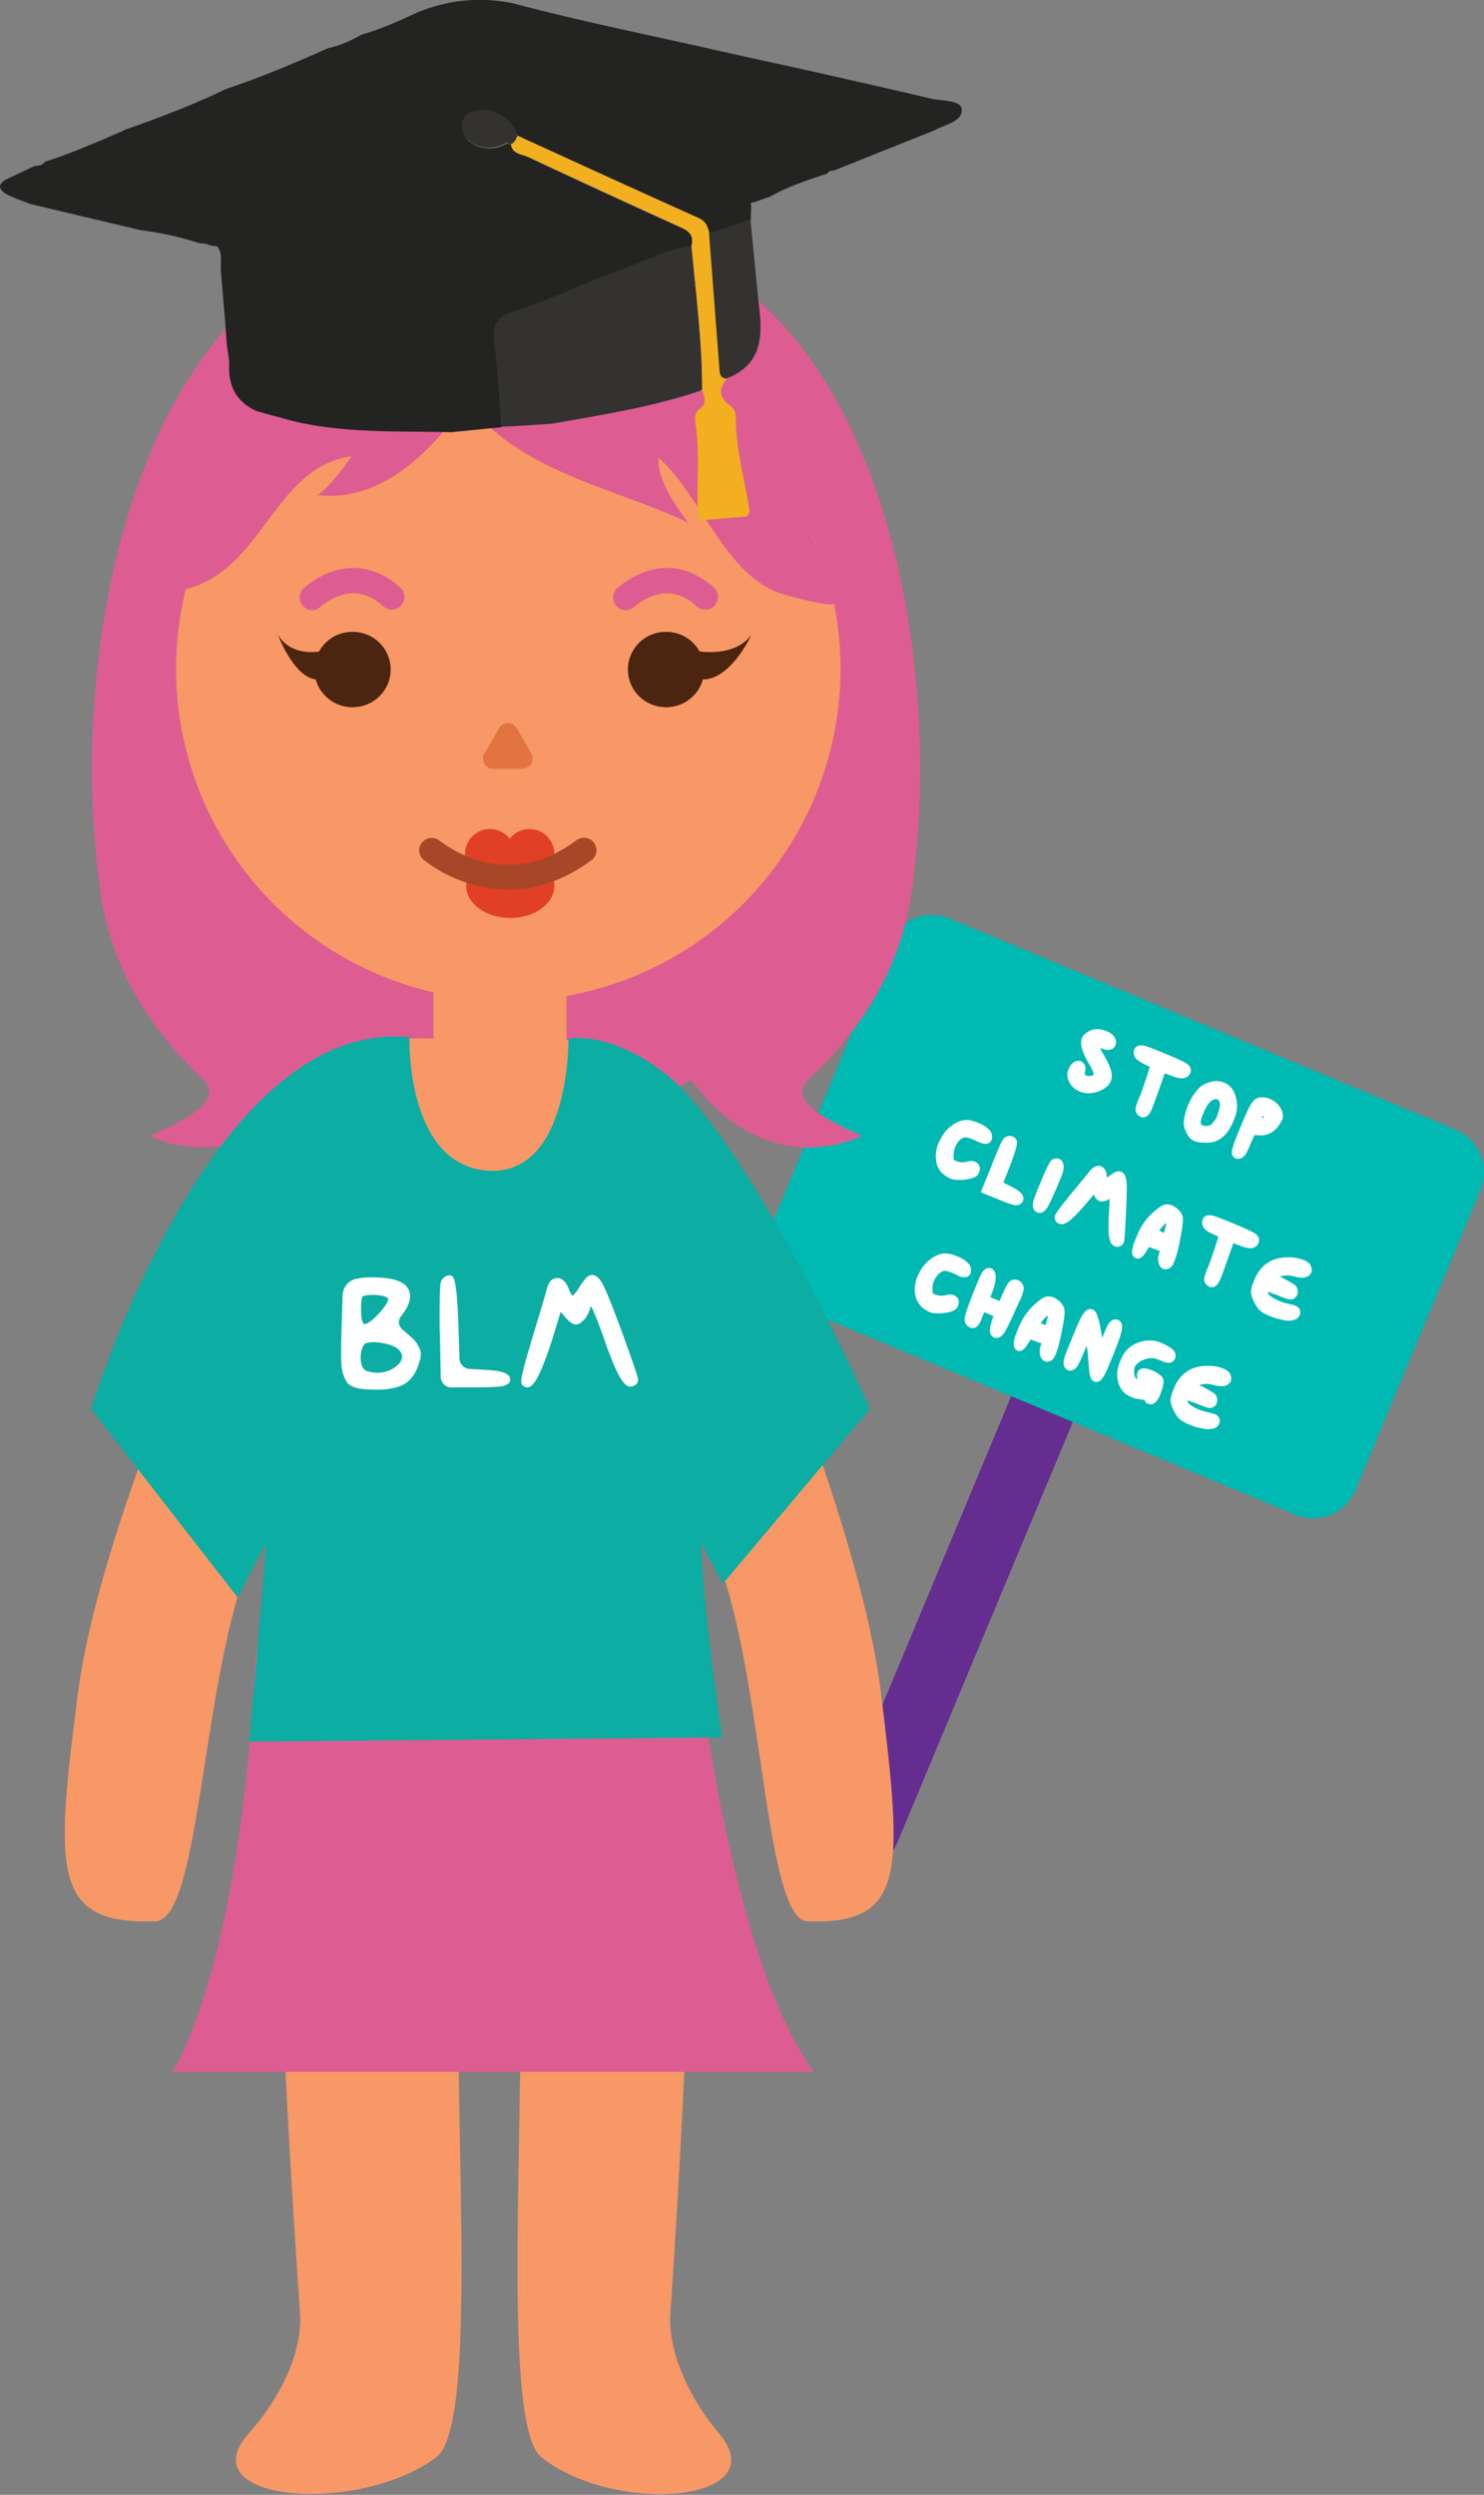 <?xml version="1.0" encoding="utf-8"?>
<!-- Generator: Adobe Illustrator 24.2.3, SVG Export Plug-In . SVG Version: 6.00 Build 0)  -->
<svg version="1.1" id="Layer_1" xmlns="http://www.w3.org/2000/svg" xmlns:xlink="http://www.w3.org/1999/xlink" x="0px" y="0px"
	 viewBox="0 0 387.2 650.6" style="enable-background:new 0 0 387.2 650.6;" xml:space="preserve">
<rect x="0" y="0" width="387.2" height="650.6" fill="#808080" stroke="none"/>
<style type="text/css">
	.st0{fill:#662D91;}
	.st1{fill:#00B9B2;}
	.st2{fill:#FFFFFF;}
	.st3{fill:#E27442;}
	.st4{fill:#F79866;}
	.st5{fill:#4C2511;}
	.st6{fill:#E14026;}
	.st7{fill:#A74727;}
	.st8{fill:#DD5D92;}
	.st9{fill:#0CADA3;}
	.st10{fill:#232322;}
	.st11{fill:#333231;}
	.st12{fill:#F2AF20;}
</style>
<g>
	<path class="st0" d="M222.7,485.3L222.7,485.3c4.4,1.9,9.5-0.2,11.4-4.7l48.8-116.9c1.9-4.4-0.2-9.5-4.7-11.4h0
		c-4.4-1.9-9.5,0.2-11.4,4.7L218,473.9C216.2,478.3,218.3,483.4,222.7,485.3z"/>
	<path class="st1" d="M337.9,395l-132.1-55.1c-6.1-2.6-9-9.6-6.5-15.7L232,246c2.6-6.1,9.6-9,15.7-6.5l132.1,55.1
		c6.1,2.6,9,9.6,6.5,15.7l-32.6,78.2C351.1,394.7,344.1,397.6,337.9,395z"/>
	<g>
		<path class="st2" d="M281.6,284.6c0.8,0.4,1.7,0.5,2.6,0.5c0.8,0,1.7-0.2,2.5-0.5c1.6-0.7,2.7-1.5,3.1-2.6c0.4-0.9,0.4-1.9,0-3.1
			c-0.3-1-0.9-2.2-1.8-3.8c-0.5-0.8-0.8-1.4-0.9-1.8c0.8,0.3,1.4,0.5,1.9,0.5c0.9,0,1.7-0.4,2-1.1c0.2-0.5,0.4-1.5-0.4-2.5
			c-0.5-0.6-1.1-1-1.9-1.3c-1.5-0.6-2.8-0.7-4.1-0.2c-1.2,0.5-1.9,1.2-2.3,2c-0.6,1.5,0,3.7,2,7c1.2,1.9,1,2.6,1.1,2.6
			c0,0-0.2,0.2-1.1,0.3c-0.5,0-0.8,0-0.9-0.1c-0.2-0.1-0.2-0.2-0.3-0.3c-0.1-0.2-0.1-0.4,0-0.7c0.5-1.9-0.7-2.5-1-2.7
			c-0.4-0.2-1.1-0.3-1.9,0.2c-0.5,0.3-0.8,0.7-1.1,1.2c-0.1,0.2-0.2,0.4-0.3,0.6c-0.5,1.2-0.4,2.3,0.2,3.4
			C279.5,283.3,280.4,284.1,281.6,284.6z"/>
		<path class="st2" d="M298.7,277.6l1.3,0.6l-0.8,2.6c-1,3-1.7,5-2.2,6c-0.4,1-0.6,1.7-0.7,2.3c-0.1,0.9,0.4,1.7,1.2,2.1
			c0.2,0.1,0.5,0.2,0.7,0.2c0.5,0,1-0.2,1.4-0.6c0.3-0.3,0.6-0.8,1-1.7c0.3-0.7,0.8-2.2,1.6-4.4l1.7-4.8l1.6,0.6
			c1.3,0.5,2.1,0.7,2.7,0.7c1.3,0.1,1.9-0.6,2.2-1l0.2-0.4c0.2-0.6,0.4-1.7-1.4-2.7c-0.7-0.4-2.4-1.2-5.1-2.3
			c-2.7-1.1-4.4-1.8-5.2-2c-2-0.6-2.7,0.3-2.9,0.8c-0.1,0.1-0.1,0.2-0.1,0.4l0,0c-0.2,0.8,0,1.6,0.7,2.3
			C297,276.6,297.7,277.1,298.7,277.6z"/>
		<path class="st2" d="M309.7,289c-0.5,1.3-0.7,2.4-0.8,3.2c-0.1,0.9,0,1.8,0.4,2.6c0.5,1.4,1.3,2.4,2.4,2.8v0
			c0.7,0.3,1.7,0.4,3.1,0.4c0.1,0,0.1,0,0.2,0c3,0,5.3-1.9,6.9-5.8c0.9-2.1,1.1-4.1,0.6-5.9c-0.5-2-1.5-3.4-3.2-4
			c-1.1-0.5-2.3-0.5-3.6-0.1c-1.3,0.3-2.4,1-3.2,1.9c-0.8,0.9-1.6,2-2.2,3.5C310.1,287.8,309.9,288.3,309.7,289z M316.2,293.1
			c-0.1,0.2-0.4,0.3-0.7,0.4c-0.6,0.2-1.1,0.2-1.6,0c-0.5-0.2-0.6-0.4-0.6-0.6c0,0-0.2-0.6,0.7-2.6c0.9-2.2,1.7-3,2.2-3.3
			c0.8-0.5,1.2-0.4,1.4-0.3c0.2,0.1,0.5,0.3,0.7,0.9c0,0.1,0.2,0.8-0.7,3.3l-0.3,0.8C316.6,292.6,316.3,293,316.2,293.1z"/>
		<path class="st2" d="M322.4,302.1c0.2,0.1,0.5,0.1,0.7,0.1c0.6,0,1.2-0.3,1.8-1c0.2-0.3,0.6-0.9,1.4-2.9c0.6-1.4,0.9-2.1,1.1-2.3
			c0.1,0,0.2,0,0.4,0c1.3,0.2,2.4,0.1,3.4-0.4l0,0c1-0.4,1.9-1.2,2.6-2.3c0.3-0.5,0.6-0.9,0.7-1.2c0.3-0.6,0.4-1.7-0.3-3
			c-0.6-1.1-1.5-1.9-2.8-2.5c-0.9-0.4-1.8-0.5-2.7-0.4c-0.9,0.1-1.7,0.7-2.4,1.9c-0.5,0.8-1.3,2.6-2.5,5.5c-1.2,2.8-1.9,4.6-2.1,5.5
			C321,301.2,321.8,301.9,322.4,302.1z M329.8,291.2c0,0.1-0.2,0.3-0.5,0.4c0,0-0.1,0-0.1,0c0-0.1,0-0.1,0.1-0.2
			c0.1-0.2,0.1-0.3,0.2-0.4c0.1,0,0.1,0,0.2,0.1C329.6,291.2,329.7,291.2,329.8,291.2z"/>
		<path class="st2" d="M247.9,307.3L247.9,307.3c0.6,0.3,1.4,0.4,2.4,0.4c0.5,0,1,0,1.6-0.1c1.4-0.2,3-0.5,3.5-1.7
			c0.7-1.6-0.1-2.5-0.9-2.9c-0.6-0.3-1.4-0.3-2.4,0c-1,0.2-1.8,0.1-2.6-0.2c-0.4-0.2-0.6-0.3-0.6-0.3h0c0,0-0.1-0.3-0.1-1.2
			c0-0.7,0.1-1.4,0.4-2.1c0.5-1.3,1.2-2.1,2.2-2.5c0.2-0.1,0.8-0.2,2.1,0.3l0.5,0.2c0.8,0.4,1.3,0.6,1.5,0.7c2.2,0.9,3,0,3.2-0.6
			c0.2-0.4,0.2-0.8,0.1-1.4c-0.1-0.7-0.6-1.3-1.4-1.9c-0.6-0.5-1.4-0.9-2.2-1.2c-1.4-0.6-2.6-0.8-3.7-0.7c-1.3,0.2-2.6,0.9-3.9,2
			c-1.2,1.1-2,2.4-2.7,3.9c-0.6,1.4-0.8,2.8-0.7,4.2C244.3,304.5,245.6,306.3,247.9,307.3z"/>
		<path class="st2" d="M255.9,310.9l5.1,2.1c2.2,0.9,3,1.1,3.4,1.2c0.3,0.1,0.5,0.1,0.7,0.1c1.2,0,1.7-0.8,1.8-1.1
			c0.8-1.9-2-3.2-3.3-3.9l-1.8-0.9l1.7-4.3c2.2-5.7,2.1-6.6,1.4-7.3c-0.2-0.2-0.4-0.3-0.6-0.4c-0.8-0.3-1.7-0.2-2.4,0.5
			c-0.2,0.2-0.5,0.5-2,4.1c-0.5,1.2-0.9,2.1-1.1,2.8L255.9,310.9z"/>
		<path class="st2" d="M270.6,316.2c0.2,0.1,0.4,0.1,0.7,0.1c0.5,0,1.2-0.3,1.9-1.3c0.4-0.6,1-1.8,1.8-3.7c0.3-0.6,0.7-1.5,1.2-2.7
			c0.6-1.5,1-2.4,1.1-2.9c0.2-0.6,0.3-1.2,0.2-1.8c-0.1-1.1-0.8-1.6-1.2-1.7c-0.3-0.1-0.8-0.2-1.3,0c-0.7,0.2-1.1,0.3-3.6,6.4
			c-1,2.3-1.6,3.9-1.8,4.7C269.2,315.3,270.1,316,270.6,316.2z"/>
		<path class="st2" d="M289,307c-0.1,0.1-0.1,0.1-0.2,0.1c0,0,0,0,0-0.1c0-1.8-0.8-2.5-1.4-2.8c-0.6-0.3-1.8-0.4-3.2,1.3
			c-0.1,0.2-0.8,1.1-4.8,5.9c-3.2,3.9-3.9,5-4.1,5.5c-0.2,0.5-0.1,1,0,1.2c0.2,0.6,0.7,0.9,1,1c1.3,0.5,2.7-0.1,7-5.1l2.1-2.5
			c0.3,0.8,0.7,1.4,1.4,1.7c0.5,0.2,1,0.2,1.5,0c0.4-0.1,0.8-0.3,1.2-0.6c0,0.7,0,1.5-0.1,2.7c-0.5,7.5,0.1,9.1,1.4,9.7l0.4,0.1l0,0
			l0.3,0.1l0.3-0.1c0.7-0.1,1.2-0.5,1.4-1.1c0.1-0.3,0.3-0.7,0.6-7.8c0.2-3.6,0.2-6,0.2-7.3c-0.1-1.4-0.3-2.8-1.4-3.3l0,0
			c-0.4-0.2-1-0.3-1.9,0.2C290.1,306.2,289.6,306.5,289,307z"/>
		<path class="st2" d="M296.3,328.1c1.4,0.6,2.4-1.1,3-2.1l0.5-0.8l1.6,0.6c0.5,0.2,0.9,0.3,1.2,0.4c0,0,0,0.1,0,0.1
			c-0.3,0.8-0.5,1.6-0.4,2.5c0.1,1.1,0.6,1.8,1.3,2.1c0.2,0.1,0.4,0.1,0.7,0.1c0.5,0,1-0.2,1.5-0.7c0.2-0.3,0.4-0.6,0.6-1.1
			c0.6-1.4,1.2-3.5,1.7-6.4c0.8-4.2,0.7-5.2,0.5-5.8c-0.2-0.5-0.5-1-1-1.5c-0.5-0.5-1-0.8-1.5-1.1c-1-0.4-1.9-0.4-2.6-0.1
			c-0.4,0.2-1.1,0.6-2.7,2c-1,0.9-1.8,1.9-2.4,2.8c-0.6,0.9-1.2,2-1.8,3.5c-0.3,0.8-0.6,1.5-0.8,2.1c-0.2,0.7-0.3,1.2-0.3,1.6
			C295.2,327.4,295.9,327.9,296.3,328.1z M302.7,320.6c0.5-0.7,1.1-1.3,1.5-1.6c0,0,0.1,0,0.1,0c0,0.3-0.2,0.9-0.4,1.8l-0.2,0.7
			l-1.3-0.6L302.7,320.6z"/>
		<path class="st2" d="M328.2,324.5l0.2-0.4c0.2-0.6,0.4-1.7-1.4-2.7c-0.7-0.4-2.4-1.2-5.1-2.3c-2.7-1.1-4.4-1.8-5.2-2
			c-2-0.6-2.7,0.3-2.9,0.9c0,0.1-0.1,0.2-0.1,0.3l0,0c-0.2,0.8,0.1,1.6,0.7,2.3c0.4,0.4,1.1,0.8,2.2,1.3l1.3,0.6l-0.8,2.6
			c-1,3-1.7,5-2.2,6c-0.4,1-0.6,1.7-0.7,2.3c-0.1,0.9,0.4,1.7,1.2,2.1c0.2,0.1,0.5,0.2,0.7,0.2c0.5,0,1-0.2,1.4-0.6
			c0.3-0.3,0.6-0.8,1-1.7c0.3-0.7,0.8-2.2,1.6-4.4l1.7-4.8l1.6,0.6c1.3,0.5,2.1,0.7,2.7,0.7C327.3,325.6,327.9,324.9,328.2,324.5z"
			/>
		<path class="st2" d="M341.7,329.6c-0.3-0.4-0.8-0.7-1.5-1c-1.3-0.5-2.9-0.8-4.6-0.7c-3.9,0.1-6.8,2.1-8.3,5.8
			c-0.6,1.4-0.8,2.3-0.9,3c0,0.8,0.2,1.6,0.8,2.8c0.5,1,1,1.8,1.6,2.3c0.6,0.5,1.4,1,2.5,1.4c1.6,0.7,3.1,1,4.4,1.2
			c0.2,0,0.4,0,0.6,0c1.5,0,2.4-0.5,2.8-1.4c0.4-1,0-2.1-1.1-2.5c-0.2-0.1-0.6-0.2-1.8-0.5c-1-0.2-2-0.5-2.8-0.9
			c-1.1-0.5-1.9-1-2.3-1.5c-0.2-0.2-0.3-0.4-0.2-0.7c0.4,0.1,1,0.4,2.2,0.8c1.9,0.8,2.6,1,3,1.1c1.3,0.3,2-0.4,2.3-1
			c0.1-0.2,0.1-0.4,0.2-0.6c0.1-0.9-0.2-1.7-0.9-2.2c-0.3-0.2-0.9-0.6-2.6-1.5c-0.5-0.3-0.9-0.5-1.2-0.6c0.2-0.1,0.5-0.1,0.8-0.2
			c1.1-0.2,2.1-0.1,3.1,0.2c2.1,0.6,3.5,0.3,4.2-0.8l0.2-0.3C342.3,331,342.2,330.2,341.7,329.6z"/>
		<path class="st2" d="M246,331.5c0.2-0.1,0.8-0.2,2.1,0.3l0.5,0.2c0.8,0.4,1.3,0.6,1.4,0.7c2.2,0.9,3,0,3.2-0.6
			c0.2-0.4,0.2-0.8,0.1-1.4c-0.1-0.7-0.6-1.3-1.4-1.9l0,0c-0.6-0.5-1.4-0.9-2.2-1.2c-1.4-0.6-2.6-0.8-3.7-0.7
			c-1.3,0.2-2.6,0.9-3.9,2c-1.2,1.1-2,2.4-2.7,3.9c-0.6,1.4-0.8,2.8-0.7,4.1c0.2,2.4,1.5,4.2,3.7,5.2c0.6,0.3,1.4,0.4,2.4,0.4
			c0.5,0,1,0,1.6-0.1c1.4-0.2,3-0.5,3.5-1.7c0.7-1.6-0.1-2.5-0.9-2.9c-0.6-0.3-1.4-0.3-2.4,0c-1,0.2-1.8,0.1-2.6-0.2
			c-0.5-0.2-0.6-0.3-0.6-0.3c0-0.1-0.1-0.3-0.1-1.2c0-0.7,0.1-1.4,0.4-2.1C244.3,332.7,245.1,331.9,246,331.5z"/>
		<path class="st2" d="M266.2,339c0.8-1.9,0.9-2.6,0.9-3c0-0.9-0.5-1.7-1.4-2.1h0c-1-0.4-1.9-0.2-2.6,0.6c-0.2,0.3-0.6,0.9-1.5,2.9
			l-0.8,1.9l-2.4-1l0.7-1.9c0.4-1.1,0.6-2.1,0.7-3c0.1-1.3-0.3-2.2-1.1-2.6c-0.5-0.2-1.4-0.3-2.2,0.7c-0.3,0.3-0.6,0.8-1.9,4
			c-0.5,1.2-0.8,2-1.1,2.7c-1.3,3.5-1.6,4.5-1.7,5c-0.4,1.7,0.4,2.5,0.8,2.7c0.1,0.1,0.3,0.2,0.5,0.3c0.6,0.3,1.6,0.2,2.2-0.7
			c0.2-0.2,0.5-0.7,1-2.1l0.5-1.2l2.4,1l-0.4,1.2c-0.3,1-1.3,3.6,0.6,4.4c0.2,0.1,0.4,0.1,0.7,0.1c0.6,0,1.4-0.4,2.1-1.6
			c0.5-0.8,1.3-2.4,2.5-5.1C265.5,340.4,266,339.3,266.2,339z"/>
		<path class="st2" d="M277.6,341c-0.2-0.5-0.5-1-1-1.5v0c-0.5-0.5-1-0.8-1.5-1.1c-1-0.4-1.9-0.4-2.6-0.1c-0.4,0.2-1.1,0.5-2.7,2
			c-1,0.9-1.8,1.9-2.4,2.8c-0.6,0.9-1.2,2-1.8,3.5c-0.3,0.8-0.6,1.5-0.8,2.1c-0.2,0.7-0.3,1.2-0.3,1.6c-0.1,1.3,0.6,1.7,0.9,1.9
			c1.4,0.6,2.4-1.1,3-2.1l0.5-0.8l1.6,0.6c0.5,0.2,0.9,0.3,1.2,0.4c0,0,0,0.1,0,0.1c-0.3,0.8-0.5,1.6-0.4,2.5
			c0.1,1.1,0.6,1.8,1.3,2.1c0.2,0.1,0.4,0.1,0.7,0.1c0.5,0,1-0.2,1.5-0.7c0.2-0.3,0.4-0.6,0.6-1.1c0.6-1.4,1.2-3.5,1.7-6.4
			C278,342.5,277.8,341.6,277.6,341z M271.8,344.7c0.5-0.7,1.1-1.3,1.5-1.6c0,0,0.1,0,0.1,0c0,0.3-0.2,0.9-0.4,1.8l-0.2,0.7
			l-1.3-0.6L271.8,344.7z"/>
		<path class="st2" d="M291.7,344.2c-0.3-0.1-1.5-0.5-2.5,1.1c-0.4,0.6-0.8,1.6-1.5,3.3l-0.1,0.3c-0.2-0.8-0.3-1.7-0.5-2.8
			c-0.7-3.5-1.2-4.2-2-4.6c-1.1-0.4-2,0.2-2.9,1.8c-0.5,1-1.3,2.7-2.3,5.2c-1.2,2.9-2,4.8-2.2,5.7c-0.6,2.1,0.3,2.8,0.9,3.1
			c0.4,0.2,1.6,0.4,2.6-1.2c0.4-0.6,1-1.9,1.8-3.9l0.5-1.2c0.3,1.2,0.4,2.6,0.5,4.2c0.1,1.4,0.2,2.4,0.3,3.1c0.1,0.5,0.3,1.6,1.2,2
			c0.2,0.1,0.4,0.1,0.6,0.1c1.3,0,2.2-1.8,3.3-4.5c0.2-0.5,0.7-1.7,1.4-3.4c1-2.6,1.6-4.3,1.8-5.2
			C293,345.6,292.7,344.6,291.7,344.2z"/>
		<path class="st2" d="M298.7,354.5c1.3-0.5,2.6-0.4,3.9,0.2c0.2,0.1,0.3,0.1,0.4,0.2l0.5,0.2c0.6,0.2,1.1,0.3,1.6,0.3
			c0.7-0.1,1.3-0.5,1.5-1.2c0.8-1.9-1.7-3.1-2.7-3.6c-0.2-0.1-0.5-0.2-0.9-0.4c-1.4-0.6-3-0.8-4.5-0.5c-1.6,0.3-2.8,0.9-3.8,1.7
			c-1,0.8-1.8,2-2.4,3.5c-0.9,2.1-1,4-0.5,5.7c0.5,1.8,1.7,3.1,3.5,3.8c0.6,0.3,1.3,0.4,2.1,0.5c0.8,0.1,1.2,0.2,1.3,0.3
			c0.2,0.5,0.5,0.8,0.9,0.9c0.2,0.1,0.5,0.1,0.7,0.1c1.4,0,2.2-1.9,2.5-2.7c0.1-0.2,0.2-0.6,0.4-1.2c0.4-1.3,0.5-2,0.3-2.7
			c-0.2-0.6-0.8-1.1-1.8-1.7c-0.3-0.2-0.7-0.4-1.3-0.6c-2.4-1-3.3-0.2-3.6,0.6c-0.2,0.5-0.2,1,0,1.6c0,0.1,0,0.1,0.1,0.2
			c-0.5-0.3-0.7-0.4-0.7-0.5c0,0-0.2-0.3-0.3-1.2c0-0.6,0-1.2,0.3-1.7C296.6,355.6,297.5,354.9,298.7,354.5z"/>
		<path class="st2" d="M319.2,356.9c-1.3-0.5-2.8-0.8-4.6-0.7c-3.9,0.1-6.8,2.1-8.3,5.8c-0.6,1.4-0.8,2.3-0.9,3
			c0,0.8,0.2,1.6,0.8,2.8c0.5,1,1,1.8,1.6,2.3c0.6,0.5,1.4,1,2.5,1.4c1.6,0.7,3.1,1,4.4,1.2c0.2,0,0.4,0,0.6,0
			c1.5,0,2.4-0.5,2.8-1.4c0.2-0.5,0.2-1.1,0-1.5c-0.1-0.3-0.4-0.7-1.1-1c-0.2-0.1-0.6-0.2-1.8-0.5c-1-0.2-2-0.5-2.8-0.9
			c-1.1-0.5-1.9-1-2.3-1.5c-0.2-0.2-0.3-0.4-0.2-0.7c0.4,0.1,1,0.4,2.2,0.8c1.9,0.8,2.6,1,3,1.1c1.3,0.3,2-0.4,2.3-1
			c0.1-0.2,0.1-0.4,0.2-0.6c0.1-0.9-0.2-1.7-0.9-2.2c-0.3-0.2-0.9-0.6-2.6-1.5c-0.5-0.3-0.9-0.5-1.2-0.6c0.2-0.1,0.5-0.1,0.8-0.2
			c1.1-0.2,2.1-0.1,3.1,0.2c0.8,0.2,3.1,0.9,4.2-0.8l0.2-0.3C321.2,359.4,321.6,357.9,319.2,356.9z"/>
	</g>
</g>
<g id="Group_39" transform="translate(-664.139 -52.171)">
	<path id="Path_62" class="st3" d="M789.3,254.5h14.3c1.8,0,3.2-1.5,3.2-3.2s-1.5-3.2-3.2-3.2h-14.3c-1.8,0-3.2,1.5-3.2,3.2
		S787.5,254.5,789.3,254.5L789.3,254.5z"/>
</g>
<g id="Group_61" transform="translate(-878.757 -60.012)">
	<circle id="Ellipse_43" class="st4" cx="1011.3" cy="234.4" r="86.6"/>
	<circle id="Ellipse_44" class="st5" cx="967.6" cy="234.6" r="9.8"/>
	<circle id="Ellipse_45" class="st5" cx="1049.4" cy="234.6" r="9.8"/>
	<g id="Group_58">
		<path id="Path_82" class="st6" d="M980.1,218.2c-1.3,1.1-3.1,1-4.4-0.1c-2.1-2.1-4.8-3.3-7.7-3.4c-3.6,0-6.9,2.1-8.8,3.7
			c-1.2,1-2.9,1-4.1-0.1l0,0c-1.4-1.2-1.5-3.2-0.4-4.6c0.1-0.1,0.3-0.3,0.4-0.4c2.8-2.3,7.3-5.2,12.9-5.2c4.4,0,8.5,1.8,12.3,5.2
			c1.3,1.2,1.3,3.3,0.1,4.6C980.3,218.1,980.2,218.2,980.1,218.2L980.1,218.2z"/>
	</g>
	<g id="Group_59">
		<path id="Path_83" class="st6" d="M1061.9,218.2c-1.3,1.1-3.1,1-4.4-0.1c-2.1-2.1-4.8-3.3-7.7-3.4c-3.6,0-6.9,2.1-8.8,3.7
			c-1.2,1-2.9,1-4.1-0.1l0,0c-1.4-1.2-1.5-3.2-0.4-4.6c0.1-0.1,0.3-0.3,0.4-0.4c2.8-2.3,7.3-5.2,12.9-5.2c4.4,0,8.5,1.8,12.3,5.2
			c1.3,1.2,1.3,3.3,0.1,4.6C1062.1,218.1,1062,218.2,1061.9,218.2L1061.9,218.2z"/>
	</g>
	<g id="Group_60">
		<path id="Path_84" class="st7" d="M1010.9,293.4c-8-0.1-15.7-2.8-22-7.7c-1.4-1.1-1.7-3.1-0.6-4.5c0.1-0.1,0.2-0.2,0.3-0.3l0,0
			c1.1-1.2,3-1.3,4.3-0.3c5.3,4,19.6,12.1,35.8-0.1c1.4-1,3.3-0.8,4.4,0.5l0,0c1.2,1.4,1,3.4-0.3,4.6c-0.1,0-0.1,0.1-0.2,0.1
			C1025,291.3,1017.6,293.4,1010.9,293.4z"/>
	</g>
	<path id="Path_85" class="st3" d="M1006.7,249.9c0.7-1.3,2.4-1.7,3.6-1c0.4,0.2,0.7,0.6,1,1l1.9,3.3l1.9,3.3c0.7,1.3,0.3,2.9-1,3.6
		c-0.4,0.2-0.9,0.4-1.3,0.4h-7.6c-1.5,0-2.7-1.2-2.7-2.7c0-0.5,0.1-0.9,0.4-1.3l1.9-3.3L1006.7,249.9z"/>
	<path id="Path_86" class="st5" d="M961.3,229.4c0,0-9,3-13.3-3.8c0,0,3.7,9.9,9,11.4S961.3,229.4,961.3,229.4z"/>
	<path id="Path_87" class="st5" d="M1055.2,229.4c0,0,11.1,3,16.3-3.8c0,0-4.5,9.9-11,11.4S1055.2,229.4,1055.2,229.4z"/>
</g>
<g id="Group_130" transform="translate(-598.715 -57.399)">
	<path id="Path_180" class="st8" d="M836.4,291.2c11.6-77.3-18.2-189.8-103-169.6v-0.3c-0.9,0.2-1.8,0.3-2.7,0.5
		c-0.9-0.2-1.8-0.3-2.7-0.5v0.3c-84.7-20.1-114.5,92.3-102.9,169.6c2.8,18.4,12.6,34.6,26.2,47.3c4.3,4,2.5,8.2-13.5,15.1
		c0,0,24.1,12.9,44.5-14.5c0,0,14.2,5.6,4.9,11.2c0,0,6.8,6.2,15.4-3.9c0,0,3.1,12.3,10.5,14.5c0,0,3.4-2,17.5-11.4
		c14.2,9.3,17.5,11.4,17.5,11.4c7.4-2.2,10.5-14.5,10.5-14.5c8.7,10.1,15.5,3.9,15.5,3.9c-9.3-5.6,5-11.2,5-11.2
		c20.4,27.4,44.5,14.5,44.5,14.5c-16-7-17.9-11.1-13.5-15.1C823.7,325.8,833.6,309.6,836.4,291.2z"/>
</g>
<g id="Group_16" transform="translate(-664.297 -52.85)">
	<circle id="Ellipse_11" class="st4" cx="797" cy="227.3" r="86.6"/>
	<circle id="Ellipse_12" class="st5" cx="753.3" cy="227.4" r="9.8"/>
	<circle id="Ellipse_13" class="st5" cx="835.1" cy="227.4" r="9.8"/>
	<g id="Group_12">
		<path id="Path_26" class="st6" d="M765.8,211.1c-1.3,1.1-3.1,1-4.4-0.1c-2.1-2.1-4.8-3.3-7.7-3.4c-3.6,0-6.9,2.1-8.8,3.7
			c-1.2,1-2.9,1-4.1-0.1l0,0c-1.4-1.2-1.5-3.2-0.4-4.6c0.1-0.1,0.3-0.3,0.4-0.4c2.7-2.3,7.3-5.2,12.9-5.2c4.4,0,8.5,1.8,12.3,5.2
			c1.3,1.2,1.3,3.3,0.1,4.6C766,210.9,765.9,211,765.8,211.1L765.8,211.1z"/>
	</g>
	<g id="Group_13">
		<path id="Path_27" class="st6" d="M847.6,211.1c-1.3,1.1-3.1,1-4.4-0.1c-2.1-2.1-4.8-3.3-7.7-3.4c-3.6,0-6.9,2.1-8.8,3.7
			c-1.2,1-2.9,1-4.1-0.1l0,0c-1.4-1.2-1.5-3.2-0.4-4.6c0.1-0.1,0.3-0.3,0.4-0.4c2.7-2.3,7.3-5.2,12.9-5.2c4.4,0,8.5,1.8,12.3,5.2
			c1.3,1.2,1.3,3.3,0.1,4.6C847.8,210.9,847.7,211,847.6,211.1L847.6,211.1z"/>
	</g>
	<g id="Group_14">
		<path id="Path_28" class="st3" d="M789.3,254.5h14.3c1.8,0,3.2-1.5,3.2-3.2s-1.5-3.2-3.2-3.2h-14.3c-1.8,0-3.2,1.5-3.2,3.2
			S787.5,254.5,789.3,254.5L789.3,254.5z"/>
	</g>
	<g id="Group_15">
		<path id="Path_29" class="st7" d="M796.6,286.2c-8-0.1-15.7-2.8-22-7.7c-1.4-1.1-1.7-3.1-0.6-4.5c0.1-0.1,0.2-0.2,0.3-0.3l0,0
			c1.1-1.2,3-1.3,4.3-0.3c5.3,4,19.6,12.1,35.8-0.1c1.4-1,3.3-0.8,4.4,0.5l0,0c1.2,1.4,1,3.4-0.3,4.6c-0.1,0-0.1,0.1-0.2,0.1
			C810.7,284.1,803.3,286.2,796.6,286.2z"/>
	</g>
	<path id="Path_30" class="st4" d="M777.4,301.9v30.3h34.7v-35.1L777.4,301.9z"/>
	<path id="Path_31" class="st4" d="M772.2,323.6c-3.9-0.1-7.9,0.5-11.6,1.6c-10.3,3.1-22.1,9.7-26.6,23.9
		c-8.6,27.2-43.3,98.4-49.4,145.6c-6,46.5-6.7,60.1,20.3,59.2c13.4-0.5,11.8-82.2,31-105.5c0,0-2.6,75.6,6.7,208
		c0.6,8.8-4.3,20.9-13.3,30.9c-16.1,18,28.3,21.6,48.8,6.4c15.8-11.8-4.2-165,14.1-167.2c17.4,2.2-1.6,155.4,13.4,167.2
		c19.4,15.3,61.5,11.6,46.2-6.4c-8.5-10-13.2-22.2-12.6-30.9c8.9-132.4,6.4-208,6.4-208c18.2,23.2,16.6,105,29.4,105.5
		c25.6,0.9,24.9-12.7,19.2-59.2c-5.8-47.2-38.6-118.4-46.8-145.6c-2.5-8.5-8.3-15.7-16.1-20c-5.9-3.3-12.5-5.1-19.2-5.1L772.2,323.6
		z"/>
</g>
<path id="Path_208" class="st8" d="M66.7,431.2h115c0,0,8.6,78.9,30.6,109.1H45C45,540.3,62.8,514.3,66.7,431.2z"/>
<g id="Group_81" transform="translate(433.333 -477.8)">
	<circle id="Ellipse_68" class="st4" cx="-300.8" cy="652.2" r="86.6"/>
	<circle id="Ellipse_69" class="st5" cx="-341.5" cy="652.4" r="9.8"/>
	<circle id="Ellipse_70" class="st5" cx="-259.7" cy="652.4" r="9.8"/>
	<g id="Group_78">
		<path id="Path_112" class="st8" d="M-329,636c-1.3,1.1-3.1,1-4.4-0.1c-2.1-2.1-4.8-3.3-7.7-3.4c-3.6,0-6.9,2.1-8.8,3.7
			c-1.2,1-2.9,1-4.1-0.1l0,0c-1.4-1.2-1.5-3.2-0.4-4.6c0.1-0.1,0.3-0.3,0.4-0.4c2.7-2.3,7.3-5.2,12.9-5.2c4.4,0,8.5,1.8,12.3,5.2
			c1.3,1.2,1.3,3.3,0.1,4.6C-328.8,635.9-328.9,636-329,636L-329,636z"/>
	</g>
	<g id="Group_79">
		<path id="Path_113" class="st8" d="M-247.2,636c-1.3,1.1-3.1,1-4.4-0.1c-2.1-2.1-4.8-3.3-7.7-3.4c-3.6,0-6.9,2.1-8.8,3.7
			c-1.2,1-2.9,1-4.1-0.1l0,0c-1.4-1.2-1.5-3.2-0.4-4.6c0.1-0.1,0.3-0.3,0.4-0.4c2.8-2.3,7.3-5.2,12.9-5.2c4.4,0,8.5,1.8,12.3,5.2
			c1.3,1.2,1.3,3.3,0.1,4.6C-247,635.9-247.1,636-247.2,636L-247.2,636z"/>
	</g>
	<path id="Path_114" class="st3" d="M-303.1,667.7c0.7-1.3,2.4-1.7,3.6-1c0.4,0.2,0.7,0.6,1,1l1.9,3.3l1.9,3.3
		c0.7,1.3,0.3,2.9-1,3.6c-0.4,0.2-0.9,0.4-1.3,0.4h-7.6c-1.5,0-2.7-1.2-2.7-2.7c0-0.5,0.1-0.9,0.4-1.3l1.9-3.3L-303.1,667.7z"/>
	<circle id="Ellipse_71" class="st6" cx="-305.5" cy="700.5" r="6.5"/>
	<circle id="Ellipse_72" class="st6" cx="-295.2" cy="700.5" r="6.5"/>
	<ellipse id="Ellipse_73" class="st6" cx="-300.2" cy="708.8" rx="11.5" ry="8.4"/>
	<g id="Group_80">
		<path id="Path_115" class="st7" d="M-300.7,709.8c-8-0.1-15.7-2.8-22-7.7c-1.4-1.1-1.7-3.1-0.6-4.5c0.1-0.1,0.2-0.2,0.3-0.3l0,0
			c1.1-1.2,3-1.3,4.3-0.3c5.3,4,19.6,12.1,35.8-0.1c1.4-1,3.3-0.8,4.4,0.5l0,0c1.2,1.4,1,3.4-0.3,4.6c-0.1,0-0.1,0.1-0.2,0.1
			C-286.5,707.7-293.9,709.8-300.7,709.8z"/>
	</g>
	<circle id="Ellipse_74" class="st5" cx="-341.2" cy="652.4" r="9.8"/>
	<circle id="Ellipse_75" class="st5" cx="-259.4" cy="652.4" r="9.8"/>
	<path id="Path_116" class="st5" d="M-347.5,647.2c0,0-9,3-13.3-3.8c0,0,3.7,9.9,9,11.4S-347.5,647.2-347.5,647.2z"/>
	<path id="Path_117" class="st5" d="M-253.6,647.2c0,0,11.1,3,16.3-3.8c0,0-4.5,9.9-11,11.4S-253.6,647.2-253.6,647.2z"/>
</g>
<path id="Path_181" class="st8" d="M219.7,145.7c-2.3,0.3-0.2-1.6-2.5-1.3c0.6-1.3-3.6-0.6-4.1-2c-7.5-17.6-13-41.6-33-48.6
	c-13.2-6.6-12.7-21.1-33.9-19.1c-26.2-17.7-116,42-87.9,51.6c-2.9,3.9-6.3,7.3-10.1,10.4c0-40.1,44.5-75.6,83-70.1
	c14.4,8.8,35.9,6.1,45.7,21.6c1.5,2.5,5.4,0.2,3.9-2.3c-6.9-11.8-21.2-14.5-33.3-17.8c-25-14.2-53-3.4-74.6,12.7
	c-18.2,13.8-30.3,36.4-29.1,59.5c-2.5,2,1.8,15,4.4,13.4c20.5-4.8,23.1-31.9,43.5-34.7c0,0-5.8,8.5-8.9,10.1
	c16.8,2.1,30.4-11.9,39-24.6c12.9,18.4,38.4,22.6,57.8,31.8c-2.9-3.7-8.2-11.1-7.8-17c11.9,10.8,17.6,31.7,33.3,35.9
	c20.5,5.4,9.3,0.9,14.7-4.9C222.6,150.2,222.6,145.7,219.7,145.7z"/>
<g id="Group_154" transform="translate(-372.581 -339.009)">
	<path id="Path_203" class="st9" d="M479.4,609.5c0,0-1,33.4,20.5,34.8c21.5,1.4,21-34.4,21-34.4s10.2-2.3,24.6,8.6
		c22.5,17,54.1,87.9,54.1,87.9L561.2,752l-5.7-10.6c0,0,0.3,15.6,5.5,50.7l-123.4,1.1c0,0,2.6-27.8,4.4-51.8l-7.4,14.2l-38.3-49.2
		C396.5,706.4,427.2,604.3,479.4,609.5z"/>
</g>
<g>
	<path class="st2" d="M106.5,348l-1.6-1.4c-1-0.9-1.1-2.3-0.3-3.3l0.3-0.4c1.4-1.8,2.1-3.4,2.1-4.9c0-1.2-0.5-2.2-1.4-3
		c-1.6-1.3-4.5-1.9-8.7-1.9c-1.4,0-2.7,0.1-3.8,0.4l-0.2,0c-2,0.4-3.4,2.2-3.5,4.2l-0.3,9.2c0,1.3-0.1,2.9-0.1,5.1c0,1.7,0,3,0.1,4
		c0.1,1.1,0.3,2,0.6,2.8c0.3,0.9,0.7,1.5,1,1.9c0.4,0.5,1.1,0.8,1.9,1.1c0.8,0.3,1.7,0.4,2.5,0.5c0.8,0,1.9,0.1,3.4,0.1
		c3.2,0,5.7-0.6,7.4-1.7c1.7-1.2,2.9-3.1,3.6-5.8c0.2-0.5,0.3-1.1,0.3-1.8c0-0.8-0.3-1.6-0.8-2.3C108.7,350,107.8,349.1,106.5,348z
		 M101.3,338.7c0,0.4-0.3,1.5-2.5,3.9c-2.2,2.4-3.3,2.7-3.7,2.7c-0.1,0-0.9-0.2-0.9-3.8c0-2.8,0.3-3.3,0.4-3.4l0,0
		c0,0,0.4-0.4,2.8-0.4c0.9,0,1.9,0.1,2.7,0.3C101.1,338.4,101.3,338.6,101.3,338.7L101.3,338.7C101.3,338.6,101.3,338.6,101.3,338.7
		z M95.8,350.2c0.4-0.1,1-0.2,1.7-0.2c1.1,0,2.3,0.2,3.5,0.5c1.2,0.3,2.1,0.7,2.7,1.2c0.8,0.6,1.2,1.3,1.2,2.1c0,1-0.6,1.9-1.9,2.8
		c-1.3,0.9-2.9,1.4-4.6,1.4c-0.9,0-1.9-0.2-2.8-0.5c-1-0.4-1.5-1.6-1.5-3.6c0-1,0.2-1.8,0.5-2.6C94.9,350.7,95.2,350.3,95.8,350.2z"
		/>
	<path class="st2" d="M126.1,357.2l-3.6-0.2c-1.4-0.1-2.6-1.2-2.6-2.7l-0.3-8.8c-0.4-12.2-1.3-12.6-1.8-12.8
		c-0.1-0.1-0.3-0.1-0.6-0.1c-0.6,0-1.5,0.3-2.1,1.5c-0.2,0.4-0.4,1.8-0.4,8.4c0,2.6,0,4.6,0.1,6.1l0.2,10.5c0,1.5,1.3,2.7,2.7,2.7
		h6.3c3.5,0,5.8-0.1,7-0.3c1.4-0.3,2.1-0.8,2.1-1.7C133.2,358.2,131.1,357.4,126.1,357.2z"/>
	<path class="st2" d="M162.4,347.7L162.4,347.7c-2.1-5.7-3.6-9.6-4.6-11.7c-1-2.3-2-3.4-3.1-3.5c-0.7-0.1-1.4,0.3-2,1
		c-0.4,0.5-1,1.3-1.7,2.4c-1.1,1.8-1.6,2-1.6,2c0,0-0.5-0.3-1.1-2c-0.7-1.7-1.6-2.6-2.9-2.6c-1.4,0-2.3,1-2.8,3.1
		c-0.1,0.6-0.9,3.2-3.8,12.8c-1.9,6.3-2.8,9.8-2.8,11.1c0,0.1,0,0.6,0.3,0.9c0.4,0.4,0.8,0.6,1.2,0.6c1.2,0,2.8-0.9,6.4-11.9
		l2.4-7.8l0.9,1.1c1.3,1.5,2.2,2.2,3,2.2c0.6,0,1.1-0.2,1.6-0.7c1-0.7,1.8-2.1,2.3-3.9c0-0.1,0-0.2,0.1-0.2c0.5,0.9,1.4,2.9,3,7.4
		c4.3,12.6,6,13.6,7.3,13.6h0.4l0.2-0.1c0.1,0,0.1,0,0.2-0.1c1.1-0.4,1.2-1.3,1.2-1.6C166.5,359.5,166.2,358.1,162.4,347.7z"/>
</g>
<g>
	<path class="st10" d="M11.7,42.2c-0.7,1-1.7,1-2.7,1.1c-2.3,1.1-4.7,2.2-7,3.3c-2.8,1.3-2.5,2.9,0,4.2c1.9,1,4,1.6,5.9,2.4
		c9.6,2.3,19.1,4.5,28.7,6.8c5.2,0.7,10.3,1.7,15.3,3.4c0.6,0.1,1.3,0.1,1.9,0.2c0.4,0.1,0.7,0.3,1.1,0.4c0.6,0.1,1.2,0.2,1.7,0.2
		c1.6,1.8,0.9,4,1,6.1c0.3,3.2,0.5,6.3,0.8,9.5c0.2,2.1,0.4,4.3,0.5,6.4c0.1,1.3,0.2,2.5,0.3,3.8c0.2,1.7,0.6,3.4,0.6,5
		c-0.3,5.7,1.9,9.8,7.1,12.2c3.7,1,7.4,2.1,11.2,3c13.1,2.8,26.5,2.2,39.8,2.5c4.3-0.4,8.7-0.9,13-1.3c-0.6-7.3-0.8-14.7-1.9-21.9
		c-0.7-4.7,1.1-7,5.1-8.2c9-2.8,17.4-7,26.3-10.2c6.7-2.4,13-5.8,20.1-6.9c0.8-3-1-4.1-3.4-5.1c-13.1-5.9-26.3-12-39.3-18.1
		c-1.6-0.8-4.1-0.7-4.5-3.3c-0.4-0.1-0.9-0.4-1.2-0.2c-3.3,2-7.9,1.4-10.2-1.2c-2-2.4-1.4-6.1,1.1-6.9c5.1-1.7,10.2,0.9,12.1,6.2
		c15.8,7.2,31.5,14.4,47.3,21.5c1.9,0.8,2.3,2.3,2.7,4c3.6-1.3,7.2-2.5,10.8-3.8c0-1.3,0.1-2.5,0.1-3.8c-0.3-0.6,0-0.8,0.6-0.7
		c1.5-0.5,3-1.1,4.5-1.6c4-2.3,8.4-3.8,12.8-5.3c0.6-0.2,1.2-0.4,1.8-0.5c0.4-0.6,1-1,1.8-0.9c8.8-3.5,17.5-7,26.3-10.5
		c2.7-1.6,7.5-2.2,7.1-5.6c-0.3-2.4-5.2-2-8.1-2.7c-9.1-2.2-18.3-4.2-27.4-6.3c-8.9-2-17.8-3.9-26.7-5.9C170.3,9.3,152,5.7,134,0.9
		c-8.6-1.8-16.9-1-25,2.3c-4.8,2.2-9.5,4.4-14.6,5.8c-2.8,1.6-5.7,2.9-8.9,3.6c-8.7,3.9-17.5,7.6-26.5,10.6
		c-8.5,4.1-17.4,7.5-26.3,10.6l0,0c-0.3,0.1-0.5,0.3-0.8,0.4C25.2,37.1,18.6,40,11.7,42.2z"/>
	<path class="st11" d="M144,110.5c13-2.3,26.1-4.3,38.7-8.6c0.1-0.2,0.3-0.3,0.5-0.3c0-12.6-1.6-25-2.8-37.5
		c-7.1,1.1-13.4,4.5-20.1,6.9c-8.8,3.2-17.3,7.5-26.3,10.2c-4,1.2-5.8,3.5-5.1,8.2c1.1,7.2,1.3,14.6,1.9,21.9
		C135.2,111.1,139.6,110.8,144,110.5z"/>
	<path class="st12" d="M180.4,64.1c1.2,12.5,2.8,24.9,2.8,37.5c0.5,1.8,1.4,3.6-0.6,5c-1.6,1.1-1.3,2.8-1.1,4.2
		c1.2,7.9,0.1,15.8,0.7,23.7c0.2,0.4,0.3,0.8,0.5,1.2c4.1-0.3,8.1-0.7,12.2-1c0.2-0.4,0.4-0.8,0.7-1.2c-1.2-8-3.5-15.8-3.6-23.9
		c0-1.4,0-2.9-1.7-4c-2.8-1.9-2.8-4.4-0.6-6.9c-1.8,0-1.8-1.4-1.9-2.6c-0.9-11.7-1.8-23.5-2.7-35.2c-0.4-1.7-0.8-3.1-2.7-4
		c-15.8-7.1-31.6-14.3-47.3-21.5c-0.5,0.8-0.7,1.8-1.8,2.2c0.4,2.6,2.8,2.5,4.5,3.3C150.8,47,163.9,53,177,59
		C179.4,60,181.2,61.1,180.4,64.1z"/>
	<path class="st11" d="M185,60.9c0.9,11.7,1.8,23.5,2.7,35.2c0.1,1.2,0.1,2.6,1.9,2.6c9.7-3.8,9.4-11.7,8.3-20
		c-0.7-7.2-1.4-14.3-2.1-21.5C192.2,58.4,188.6,59.7,185,60.9z"/>
	<path class="st11" d="M133.2,37.6c1.1-0.3,1.3-1.3,1.8-2.2c-1.9-5.3-7-7.9-12.1-6.2c-2.6,0.8-3.2,4.6-1.1,6.9
		c2.3,2.7,6.9,3.2,10.2,1.2C132.3,37.2,132.8,37.5,133.2,37.6z"/>
</g>
</svg>
